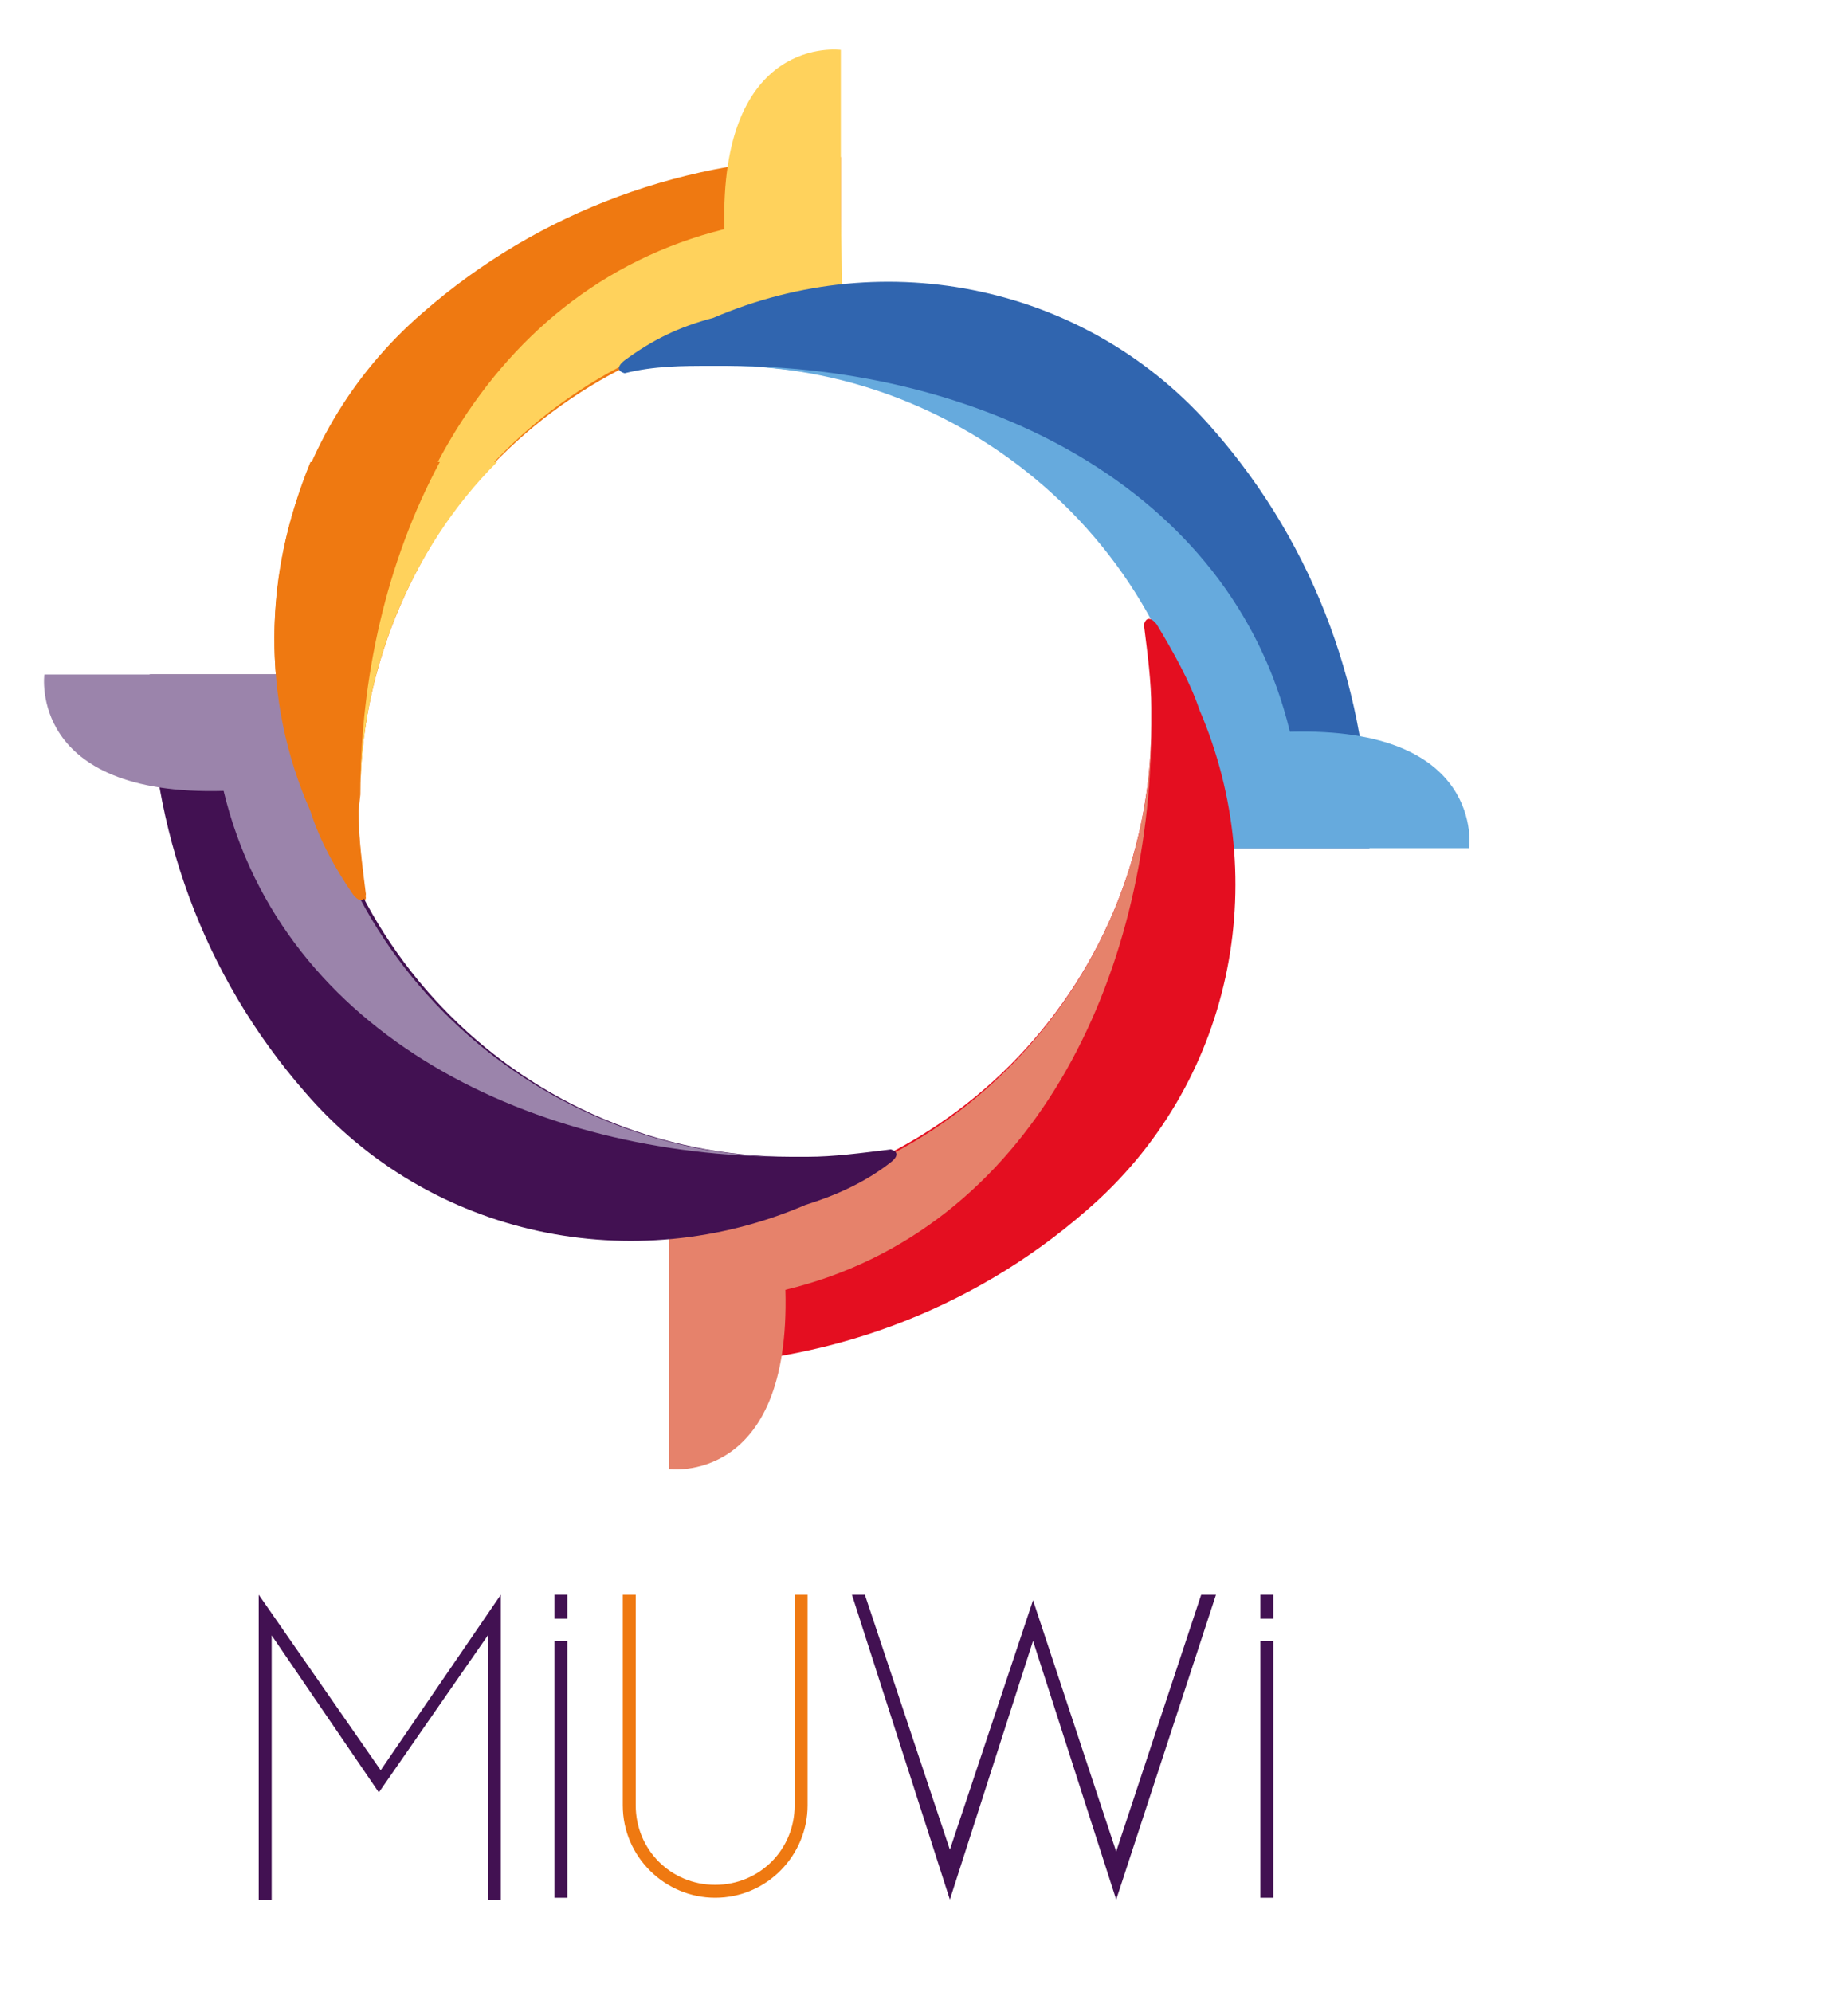 <?xml version="1.0" encoding="utf-8"?>
<!-- Generator: Adobe Illustrator 23.0.1, SVG Export Plug-In . SVG Version: 6.00 Build 0)  -->
<svg version="1.1" id="el_q9TJh6D9M" xmlns="http://www.w3.org/2000/svg" xmlns:xlink="http://www.w3.org/1999/xlink" x="0px"
	 y="0px" viewBox="0 0 100 107.8" style="enable-background:new 0 0 100 107.8;" xml:space="preserve">
<style type="text/css">
	.st0{fill-rule:evenodd;clip-rule:evenodd;fill:#EF7911;}
	.st1{fill-rule:evenodd;clip-rule:evenodd;fill:#FFD25C;}
	.st2{fill-rule:evenodd;clip-rule:evenodd;fill:#3065AF;}
	.st3{fill-rule:evenodd;clip-rule:evenodd;fill:#66AADD;}
	.st4{fill-rule:evenodd;clip-rule:evenodd;fill:#E40E20;}
	.st5{fill-rule:evenodd;clip-rule:evenodd;fill:#E6826B;}
	.st6{fill-rule:evenodd;clip-rule:evenodd;fill:#421152;}
	.st7{fill-rule:evenodd;clip-rule:evenodd;fill:#9B84AB;}
	.st8{fill:#421152;}
	.st9{fill:#EF7911;}
</style>
<title>both in one</title>
<desc>Created with Sketch.</desc>
<g id="el_S-2d9yQa5L">
	<g id="Calque_2_-_copie">
		<path class="st0" d="M19.1,48.6c0,0,0.5,0.7,0.7,0c-0.2-1.6-0.4-3.1-0.4-4.5v-0.9c0-14.4,11.7-26.1,26.1-26.1V8.5
			c-8.3,0-16.3,2.9-22.6,8.4C15,23.7,12.8,34.7,16.8,44C17.3,45.5,18.2,47.1,19.1,48.6z"/>
		<path class="st1" d="M45.5,11.7v-9c0,0-6.6-0.9-6.3,9.7C25.9,15.7,19.5,29.3,19.5,43c0-13.7,11.1-26.1,26.1-26.1L45.5,11.7
			L45.5,11.7z"/>
		<path class="st2" d="M33.8,19.5c0,0-0.7,0.5,0,0.7c1.6-0.4,3.1-0.4,4.7-0.4h0.9c14.4,0,26.1,11.7,26.1,26.1h8.6
			c0-8.3-2.9-16.3-8.4-22.6c-6.8-7.9-17.8-10.1-27.1-6.1C36.7,17.7,35.3,18.4,33.8,19.5z"/>
		<path class="st3" d="M70.5,45.9h9c0,0,0.9-6.6-9.7-6.3c-3.2-13.3-16.9-19.8-30.5-19.8c13.7,0,26.1,11.1,26.1,26.1H70.5L70.5,45.9z
			"/>
		<path class="st4" d="M62.6,33.8c0,0-0.5-0.7-0.7,0c0.2,1.6,0.4,3.1,0.4,4.5v0.9c0,14.4-11.7,26.1-26.1,26.1v8.6
			c8.3,0,16.3-2.9,22.6-8.4c7.9-6.8,10.1-17.8,6.1-27.1C64.4,36.9,63.5,35.3,62.6,33.8z"/>
		<path class="st5" d="M36.2,70.5v9c0,0,6.6,0.9,6.3-9.7c13.3-3.2,19.8-16.9,19.8-30.5c0,13.7-11.1,26.1-26.1,26.1L36.2,70.5
			L36.2,70.5z"/>
		<path class="st6" d="M48.2,62.9c0,0,0.7-0.5,0-0.7c-1.6,0.2-3.1,0.4-4.5,0.4h-0.9c-14.4,0-26.1-11.7-26.1-26.1H8.1
			c0,8.3,2.9,16.3,8.4,22.6c6.8,7.9,17.8,10.1,27.1,6.1C45.2,64.7,46.8,64,48.2,62.9z"/>
		<path class="st7" d="M11.4,36.5h-9c0,0-0.9,6.6,9.7,6.3C15.3,56.1,29,62.6,42.6,62.6c-13.7,0-26.1-11.1-26.1-26.1H11.4L11.4,36.5z
			"/>
		<path class="st0" d="M19.5,43c0-6.6,2.7-13.1,7.2-18h-9.9c-2.5,6.1-2.7,12.8,0,18.9c0.5,1.6,1.4,3.2,2.3,4.5c0,0,0.5,0.7,0.7,0
			c-0.2-1.6-0.4-3.1-0.4-4.5L19.5,43z"/>
		<path class="st1" d="M23.8,25c-2.9,5.4-4.3,11.7-4.3,18c0-6.6,2.7-13.3,7.4-18H23.8z"/>
	</g>
</g>
<path class="st8" d="M20.6,95.8l6.5-9.5v16.5h-0.7V88.5L20.5,97l-5.8-8.5v14.3h-0.7V86.3L20.6,95.8z"/>
<path class="st8" d="M30,102.7V88.8h0.7v13.9H30z"/>
<path class="st8" d="M30,87.6v-1.3h0.7v1.3H30z"/>
<path class="st8" d="M68.2,102.7V88.8h0.7v13.9H68.2z"/>
<path class="st8" d="M68.2,87.6v-1.3h0.7v1.3H68.2z"/>
<path class="st9" d="M43,86.3h0.7v11.4c0,2.7-2.2,5-5,5c-2.7,0-5-2.2-5-5c0,0,0,0,0,0V86.3h0.7v11.4c0,2.4,1.9,4.3,4.3,4.3
	s4.3-1.9,4.3-4.3L43,86.3z"/>
<path class="st8" d="M65.8,86.3l-5.4,16.5l-4.5-14l-4.5,14l-5.3-16.5h0.7l4.6,13.8l4.5-13.5l4.5,13.6L65,86.3H65.8z"/>
</svg>
